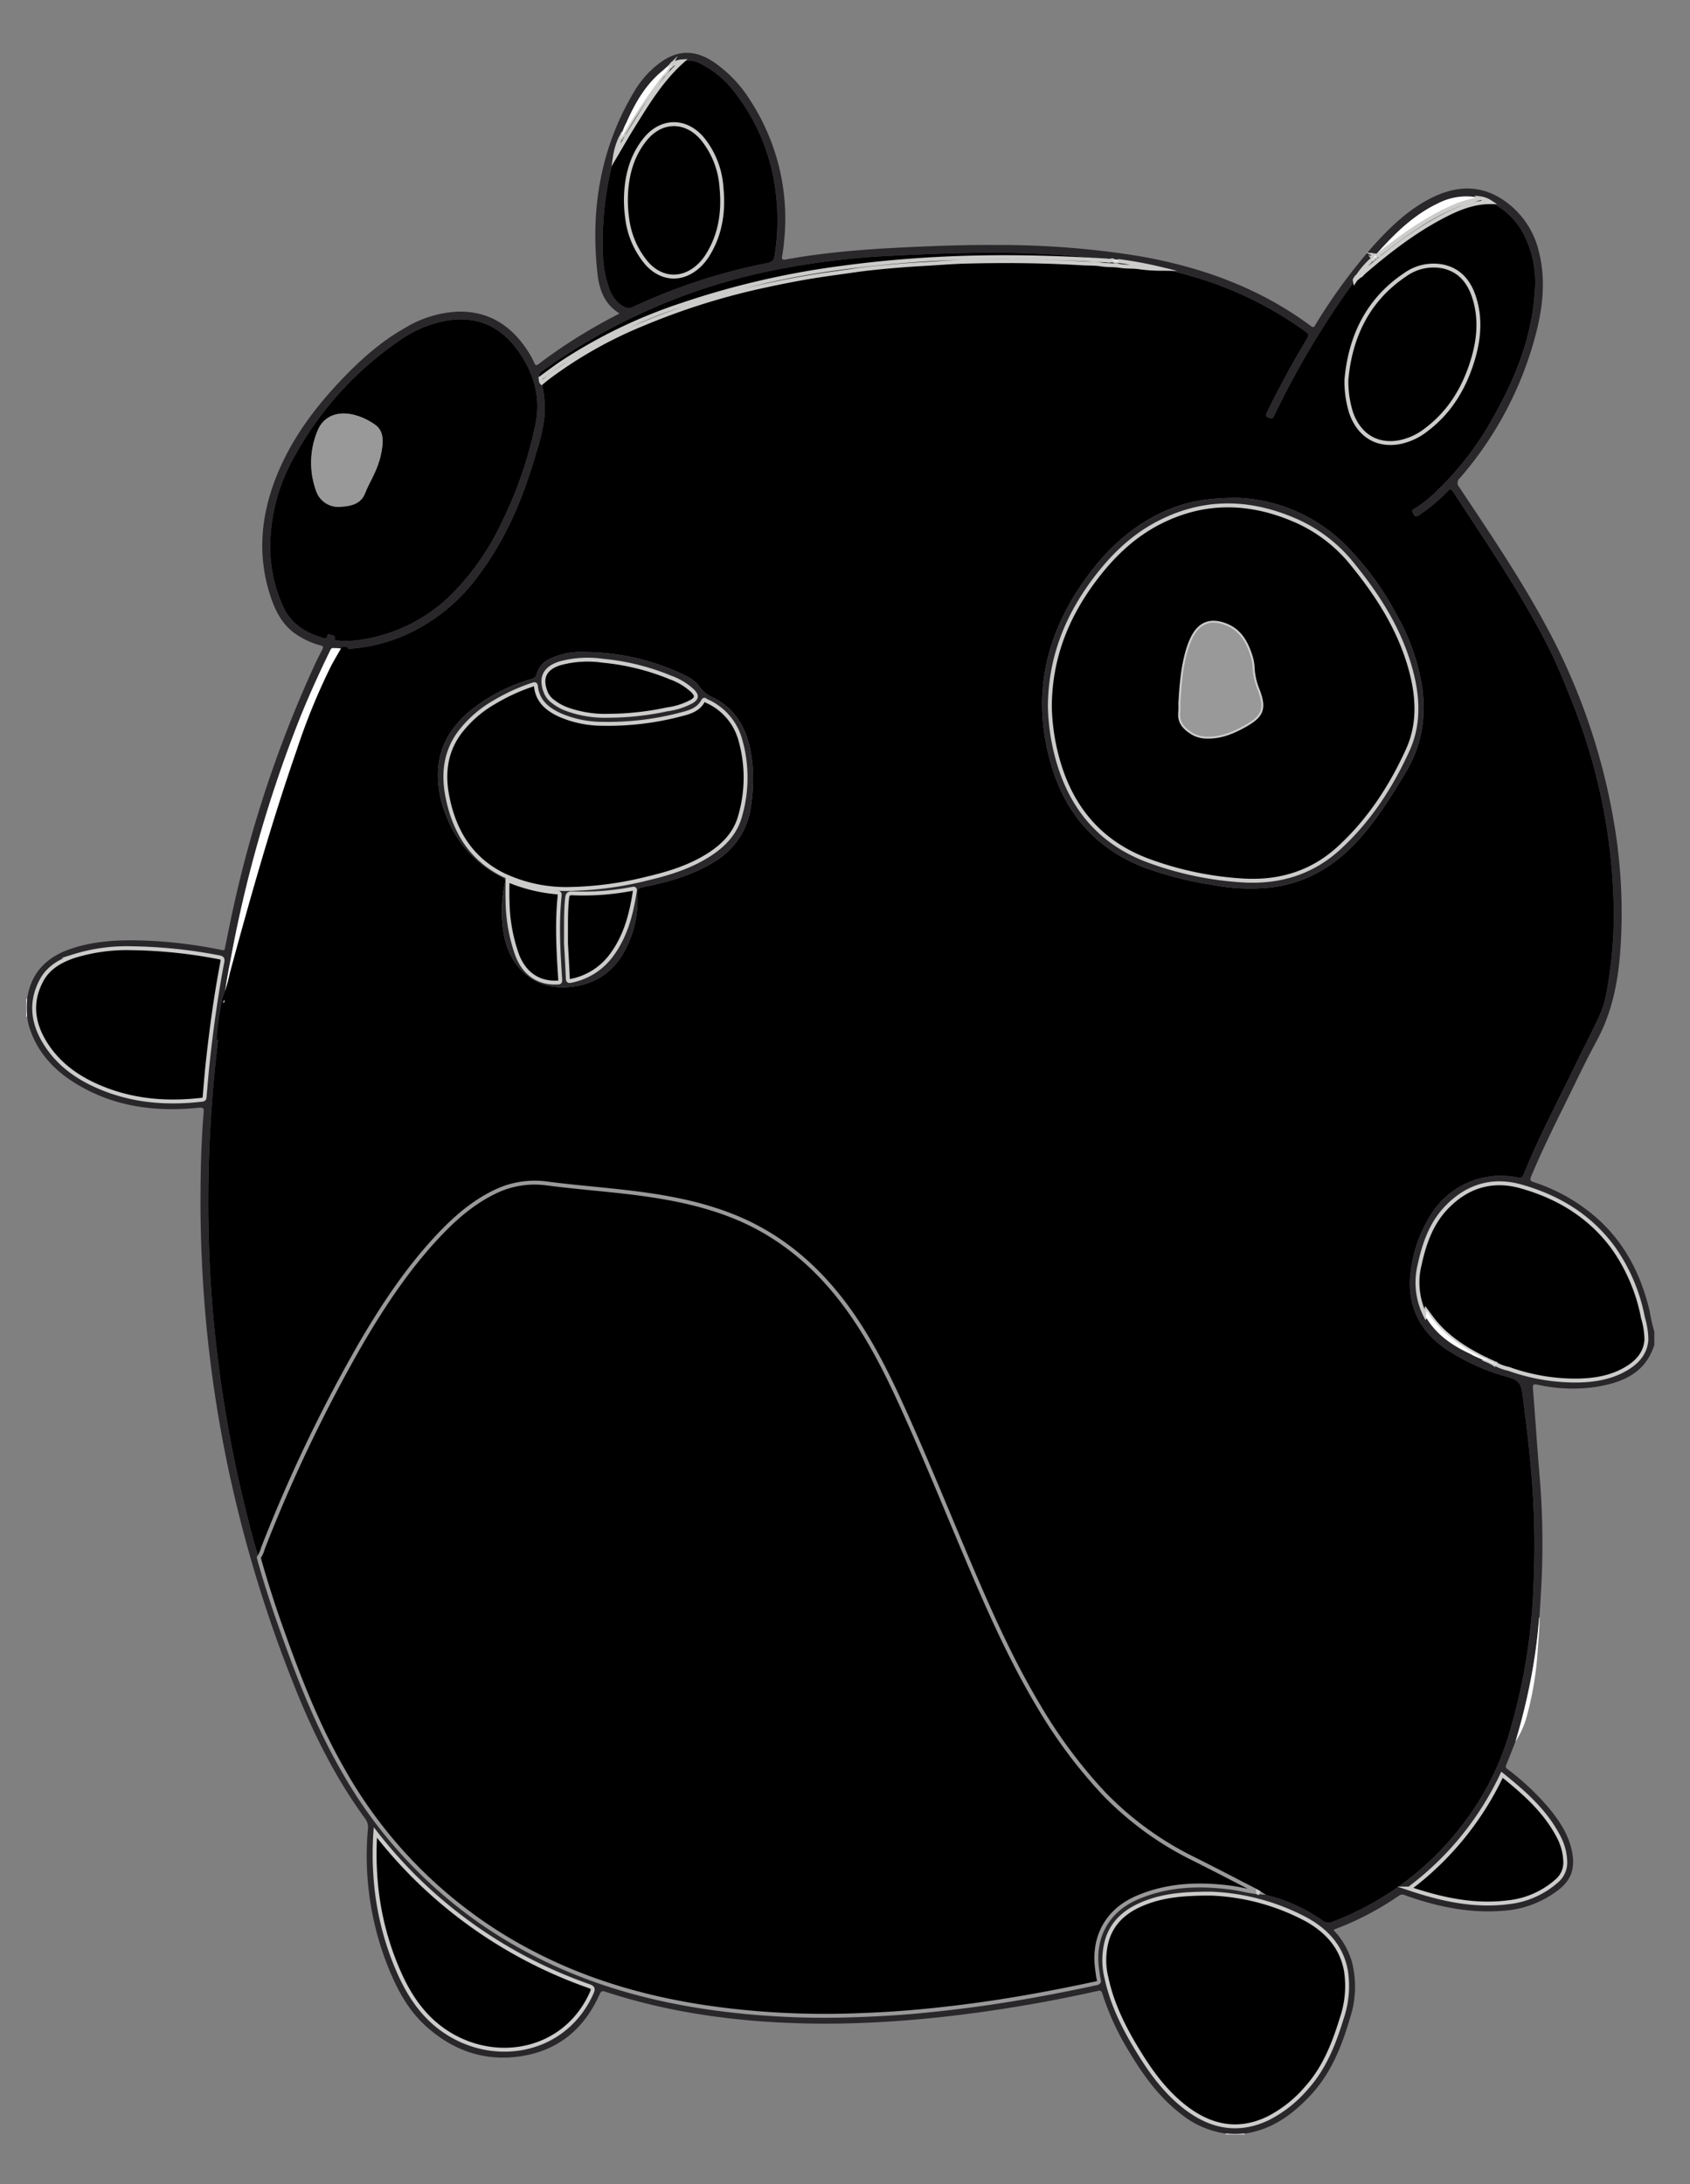 <svg id="Layer_5" data-name="Layer 5" xmlns="http://www.w3.org/2000/svg" viewBox="0 0 432 558.358"><rect x="0" y="0" width="432" height="558.358" fill="#808080" stroke="none"/><defs><style>.cls-1{fill:#29272a;}.cls-2{fill:#fff;}.cls-3{stroke:#999;}.cls-3,.cls-4,.cls-5{stroke-miterlimit:10;}.cls-4{stroke:#cccccb;}.cls-5{stroke:#000;}.cls-6{fill:#999;}</style></defs><title>goldie-black</title><path class="cls-1" d="M422.88,343.786c-2.301,7.375-8.28,9.687-15.042,10.782a41.19,41.19,0,0,1-14.875-.6c-1.035-.211-1.189.065-1.111,1.018.577,7.078,1.02,14.167,1.613,21.245a210.129,210.129,0,0,1,.689,25.598c-.147,3.83-.402,7.651-.626,11.473a2.394,2.394,0,0,0-.117.45,137.292,137.292,0,0,1-2.124,15.631,159.866,159.866,0,0,1-3.926,15.883c-.779,1.987-1.529,3.987-2.352,5.956-.303.724.211.923.593,1.222a65.61,65.61,0,0,1,10.193,9.595c2.806,3.371,5.207,6.972,6.064,11.383.711,3.663.056,6.797-3.022,9.34a25.729,25.729,0,0,1-14.943,5.733c-8.555.637-16.743-1.129-24.744-3.989a1.447,1.447,0,0,0-1.529.089,74.904,74.904,0,0,1-16.156,8.493,5.823,5.823,0,0,0-.594.315,19.443,19.443,0,0,1,4.737,8.238,25.677,25.677,0,0,1-.494,14.18c-2.126,7.332-4.919,14.338-10.293,20.016-4.34,4.585-9.237,8.225-15.614,9.422-.392.073-.79.112-1.183.166a29.539,29.539,0,0,1-4.606 0,23.235,23.235,0,0,1-11.59-5.041c-5.505-4.246-9.514-9.755-13.045-15.643a67,67,0,0,1-7.012-15.15c-.2-.666-.49-.782-1.102-.645q-11.448,2.575-23.038,4.406c-9.233,1.465-18.506,2.592-27.834,3.266-8.096.585-16.2.844-24.313.645-17.287-.424-34.288-2.693-50.777-8.11-.863-.283-1.115-.043-1.449.7-3.902,8.707-10.412,14.267-19.927,15.773-9.358,1.481-17.513-1.377-24.488-7.685-4.967-4.491-7.817-10.337-10.161-16.442a76.681,76.681,0,0,1-4.63-33.998,3.646,3.646,0,0,0-.744-2.636c-7.645-10.472-13.347-21.978-18.122-33.99A338.575,338.575,0,0,1,57.422,370.866a327.692,327.692,0,0,1-5.639-45.009c-.369-6.665-.564-13.333-.533-20.003.034-7.149.21-14.298.802-21.428.086-1.031.012-1.366-1.236-1.239-11.065,1.123-21.691-.229-31.37-6.142-5.27-3.22-9.434-7.475-11.6-13.416a15.831,15.831,0,0,1-.917-3.824,22.95,22.95,0,0,1-0-4.355c.923-6.78,5.002-10.827,11.272-12.927,5.844-1.957,11.9-2.277,17.991-2.102a118.846,118.846,0,0,1,20.553,2.451c.868.179.723-.433.802-.797.68-3.159,1.269-6.338,1.981-9.489a306.852,306.852,0,0,1,20.892-62.586c.624-1.336,1.277-2.66,1.972-3.961.346-.649.202-.885-.49-1.055a20.433,20.433,0,0,1-5.364-2.302c-4.287-2.486-6.267-6.568-7.646-11.04-3.203-10.387-2.064-20.521,2-30.424,3.689-8.989,9.352-16.676,15.976-23.696,4.982-5.28,10.328-10.129,16.703-13.713a28.632,28.632,0,0,1,13.469-4.144c7.939-.174,13.694,3.598,17.888,10.086a20.328,20.328,0,0,1,1.605,2.933c.326.754.533.847,1.213.327A128.874,128.874,0,0,1,149.341,85.158c2.932-1.775,5.931-3.429,9.044-5.021-3.85-2.301-5.205-6.122-5.652-10.119-1.846-16.521.765-32.219,9.399-46.65a25.102,25.102,0,0,1,6.229-7.065c4.605-3.544,9.088-3.711,13.944-.529a33.177,33.177,0,0,1,9.663,10.191,55.345,55.345,0,0,1,8.492,35.419c-.115,1.351-.274,2.704-.519,4.036-.171.93.123,1.064.961.909,4.675-.865,9.386-1.475,14.118-1.953,7.634-.771,15.291-1.121,22.953-1.438,5.552-.23,11.107-.341,16.66-.304a222.215,222.215,0,0,1,36.161,2.775c16.055,2.75,31.069,8.101,44.263,17.915.856.636.979.028,1.282-.456a142.763,142.763,0,0,1,14.81-20.15c4.386-4.85,9.081-9.356,15.049-12.268,6.887-3.36,13.474-3.132,19.605,1.807a21.879,21.879,0,0,1,7.534,11.941c1.684,6.552,1.182,13.104-.34,19.582a90.902,90.902,0,0,1-19.831,38.444,1.585,1.585,0,0,0-.124,2.349c7.705,11.598,15.528,23.131,22.149,35.4a161.267,161.267,0,0,1,17.55,51.365,136.494,136.494,0,0,1,1.464,31.419c-.579,8.105-2.064,15.941-6.001,23.216-3.091,5.712-5.846,11.607-8.734,17.428-2.834,5.711-5.61,11.448-8.073,17.334-.376.898-.213,1.172.663,1.469a45.804,45.804,0,0,1,17.263,10.224c6.529,6.251,10.288,14.005,12.358,22.691a45.07,45.07,0,0,0,1.197,5.306ZM346.53,71.387l.031-.029c-.286.008-.298.187-.253.403q-.341.467-.682.935a219.937,219.937,0,0,0-19.957,33.638c-.401.824-.727.725-1.43.424-.833-.356-.67-.734-.37-1.35q4.687-9.647,10.234-18.826c.493-.818.463-1.198-.345-1.786a93.698,93.698,0,0,0-29.828-14.374,59.897,59.897,0,0,0-7.284-1.706,102.091,102.091,0,0,0-10.602-1.964,3.416,3.416,0,0,0-1.643-.194.564.564,0,0,1-.172-.012,2.876,2.876,0,0,0-.545-.183,239.055,239.055,0,0,0-29.415-1.741c-8.474-.031-16.938.28-25.401.706a199.821,199.821,0,0,0-32.998,4.134,152.378,152.378,0,0,0-57.366,25.475c-.787.571-.838,1.039-.329,1.736.09.389-.009.829.311,1.156a32.24,32.24,0,0,1,.782,8.072,48.11,48.11,0,0,1-2.218,9.907c-3.185,11.119-7.543,21.703-14.525,31.043a46.723,46.723,0,0,1-18.76,15.415,43.002,43.002,0,0,1-15.392,3.645l-.72.012a7.349,7.349,0,0,0-2.13-.229c-.442-.048-.779-.095-1.052.466-2.913,5.989-5.678,12.043-8.131,18.237a327.804,327.804,0,0,0-17.239,60.12c-.686,3.637-1.442,7.268-1.773,10.964a.686.686,0,0,1-.027.162.869.869,0,0,0-.15.799,83.874,83.874,0,0,0-1.216,8.844,3.811,3.811,0,0,0-.203.679c-.333,3.056-.691,6.11-.972,9.171a344.621,344.621,0,0,0-1.369,42.008q.438,14.377,2.105,28.66a324.676,324.676,0,0,0,7.455,40.706c.976,3.901,1.899,7.82,3.21,11.63.085.348.16.698.258,1.042q2.295,8.11,5.118,16.053c4.491,12.712,9.305,25.279,16.024,37.035a117.603,117.603,0,0,0,49.001,47.206c17.086,8.82,35.452,13.16,54.491,14.927a211.883,211.883,0,0,0,25.137.85c5.711-.149,11.414-.429,17.104-.919q14.45-1.247,28.738-3.763,9.142-1.595,18.208-3.571c.622-.135.773-.325.623-.948-.204-.851-.289-1.732-.41-2.602-1.141-8.234,2.548-15.02,10.161-18.311,7.824-3.382,16.02-3.655,24.34-2.537,2.235.3,4.408.958,6.664,1.133l-.045-.022c-.007.381.29.147.437.217a1.805,1.805,0,0,0,.411.219,42.634,42.634,0,0,1,15.602,6.777,2.491,2.491,0,0,0,2.778.294,75.27,75.27,0,0,0,33.694-25.6,71.551,71.551,0,0,0,10.801-20.869,151.925,151.925,0,0,0,6.764-40.974,220.773,220.773,0,0,0-.598-27.072c-.58-6.924-1.428-13.811-2.344-20.696-.298-2.236-1.086-3.23-3.325-3.883a54.304,54.304,0,0,1-16.499-7.452c-6.228-4.418-9.363-10.419-8.84-18.173a34.922,34.922,0,0,1,5.064-15.578,21.021,21.021,0,0,1,22.387-9.921c.94.191,1.3-.073,1.65-.941,3.856-9.556,8.718-18.642,13.186-27.91,2.003-4.155,4.166-8.238,6.091-12.435a25.565,25.565,0,0,0,1.77-5.703,108.019,108.019,0,0,0,1.754-26.224,140.099,140.099,0,0,0-1.58-15.84,149.211,149.211,0,0,0-8.526-31.538c-1.966-4.938-3.898-9.882-6.286-14.636-7.069-14.069-15.999-26.997-24.57-40.147-.506-.776-.816-.563-1.325-.043a44.033,44.033,0,0,1-7.462,6.19c-.555.361-.911.392-1.182-.275-.196-.482-.862-.868.069-1.411a29.325,29.325,0,0,0,4.857-3.7,78.136,78.136,0,0,0,15.398-19.788c5.607-9.932,9.814-20.361,10.559-31.902a26.832,26.832,0,0,0-2.786-14.76,18.544,18.544,0,0,0-8.531-8.26,6.302,6.302,0,0,0-2.675-.996,1.439,1.439,0,0,0-.313-.154,15.894,15.894,0,0,0-10.456,1.48c-6.258,2.985-11.069,7.747-15.607,12.832-.123.138-.296.287-.13.51l.02.01c-.415-.127-.488.144-.526.454l.013-.008c-.189-.043-.248.066-.263.226l.058.071-.053-.075a.364.364,0,0,0-.368.347,21.702,21.702,0,0,0-3.662,4.267l-.007.008c-.188.11-.439.188-.26.492l.036-.035C346.487,70.994,346.498,71.18,346.53,71.387ZM171.356,16.891c-.179-.019-.337-.016-.254.241l.007-.007c-.772-.085-1.198.519-1.688.917-4.396,3.565-7.099,8.326-9.338,13.397a11.663,11.663,0,0,0-1.248,3.449l.01-.02c-.242.052-.23.242-.23.425a17.779,17.779,0,0,0-1.428,4.788c-.311.072-.276.365-.332.571a81.289,81.289,0,0,0-2.718,24.426,27.654,27.654,0,0,0,1.439,8.226,8.964,8.964,0,0,0,2.896,4.454c.923.683,1.977,1.358,3.183.787A148.234,148.234,0,0,1,196.239,67.234c1.298-.259,1.608-.867,1.783-2.01a56.67,56.67,0,0,0,.223-16.354,51.169,51.169,0,0,0-10.061-24.772,24.948,24.948,0,0,0-8.997-7.746,6.267,6.267,0,0,0-4.816-.661,5.08,5.08,0,0,0-2.721.977c-.154.01-.306.022-.304.234Zm210.014,331.416c.092.305.33.262.561.237q.056.024.11.054a.4.4,0,0,0,.465.219,11.682,11.682,0,0,0,3.091,1.103,50.648,50.648,0,0,0,17.733,3.004c4.615-.09,9.065-.869,13.015-3.442,2.52-1.642,4.295-3.855,4.512-6.973a20.52,20.52,0,0,0-.885-5.654,45.762,45.762,0,0,0-7.548-17.818c-5.957-8.148-14.128-13.078-23.67-15.752-7.477-2.095-14.012.042-19.256,5.68-3.746,4.027-5.473,9.116-6.619,14.392a18.797,18.797,0,0,0,1.565,13.153c.087.178.159.364.262.531,2.671,4.324,6.683,7.012,11.179,9.075a15.931,15.931,0,0,0,4.516,1.77l-.019-.008c.082.271.273.301.51.229l-.018-.01c.082.282.291.274.517.225ZM69.068,139.568a36.966,36.966,0,0,0,3.274,15.445c2.049,4.546,5.818,6.796,10.365,8.108.46.133.735.142.908-.38.092-.278.13-.865.664-.528.452.285,1.404.078,1.296.899-.097.743.348.598.68.625a22.827,22.827,0,0,0,4.669-.022,41.437,41.437,0,0,0,24.379-11.656,65.529,65.529,0,0,0,13.009-18.663,104.23,104.23,0,0,0,8.604-25.163c1.42-7.078-.703-13.549-4.994-19.227-4.46-5.901-10.47-8.282-17.803-7.041a30.201,30.201,0,0,0-12.117,5.166,85.814,85.814,0,0,0-26.803,29.687A46.866,46.866,0,0,0,69.068,139.568ZM309.571,484.085c-7.178-.012-12.088.51-16.772,2.315-4.492,1.731-8.132,4.443-9.722,9.236a18.872,18.872,0,0,0-.223,10.062c1.56,7.291,4.99,13.761,8.915,19.995,3.167,5.03,6.777,9.703,11.584,13.306,6.47,4.849,13.408,6.113,20.88,2.488a32.091,32.091,0,0,0,9.859-7.878c4.524-5.085,6.909-11.233,8.865-17.596a25.607,25.607,0,0,0,1.1-12.169c-1.087-6.079-4.862-10.196-10.01-13.085A56.406,56.406,0,0,0,309.571,484.085ZM33.484,242.405A45.395,45.395,0,0,0,18.849,244.442c-3.394,1.172-6.462,2.872-8.233,6.169-2.926,5.448-2.29,10.803.85,15.913,3.743,6.09,9.435,9.745,15.979,12.17,7.84,2.906,15.948,3.396,24.195,2.436.643-.075.633-.39.673-.855.249-2.904.481-5.811.794-8.708.932-8.614,2.111-17.194,3.737-25.708.133-.698-.044-.984-.752-1.116A125.698,125.698,0,0,0,33.484,242.405ZM95.951,468.455a77.877,77.877,0,0,0-.043,10.36,72.741,72.741,0,0,0,6.399,26.102c2.719,5.908,6.33,11.056,11.903,14.661,12.786,8.269,30.314,4.924,37.04-10.128.507-1.134.261-1.378-.789-1.755A119.228,119.228,0,0,1,105.243,479.082,121.273,121.273,0,0,1,95.951,468.455Zm287.99-14.751a77.591,77.591,0,0,1-23.699,29.088c8.374,2.806,16.631,4.596,25.265,3.507a22.226,22.226,0,0,0,12.409-5.441,6.175,6.175,0,0,0,2.195-5.062,14.617,14.617,0,0,0-1.833-6.507C394.887,462.886,389.59,458.234,383.941,453.704Z"/><path class="cls-2" d="M313.418,545.424a29.539,29.539,0,0,0,4.606-0c.07.067.143.134.216.202H313.2Z"/><path class="cls-2" d="M6.929,255.449a22.95,22.95,0,0,0,0,4.355c-.07.072-.139.146-.209.221v-4.8Z"/><path class="cls-2" d="M387.361,445.266a159.858,159.858,0,0,0,3.926-15.883,137.292,137.292,0,0,0,2.124-15.631,2.394,2.394,0,0,1,.117-.45c.047,2.673-.209,5.329-.421,7.984a82.937,82.937,0,0,1-2.881,17.647A22.528,22.528,0,0,1,387.361,445.266Z"/><path d="M88.372,165.912a43.002,43.002,0,0,0,15.392-3.645A46.723,46.723,0,0,0,122.524,146.851c6.983-9.34,11.34-19.924,14.525-31.043a48.11,48.11,0,0,0,2.218-9.907,32.236,32.236,0,0,0-.782-8.072c.586-.476,1.161-.967,1.761-1.425a109.825,109.825,0,0,1,24.25-13.653,176.313,176.313,0,0,1,31.414-9.796c4.564-.983,9.139-1.878,13.758-2.577,2.84-.43,5.686-.8,8.525-1.215,3.429-.501,6.874-.837,10.318-1.133q3.833-.329,7.689-.545c3.604-.197,7.209-.515,10.817-.604,9.896-.244,19.792-.16,29.675.442,1.583.096,3.187.018,4.744.267,1.645.264,3.301.135,4.944.394,1.515.238,3.08.132,4.608.307a39.821,39.821,0,0,0,5.658.423,59.96,59.96,0,0,1,7.284,1.706,93.698,93.698,0,0,1,29.828,14.374c.808.588.839.968.345,1.786Q328.565,95.764,323.869,105.408c-.3.617-.463.994.37,1.35.702.3,1.029.4,1.43-.424a219.937,219.937,0,0,1,19.957-33.638q.341-.467.682-.935l.253-.403-.031.029.264-.28-.036.035c.255-.075.507-.151.26-.492l.007-.008c.824.088,1.155-.635,1.64-1.052,6.313-5.42,12.872-10.495,20.283-14.352,3.771-1.962,7.67-3.577,12.039-3.563a18.547,18.547,0,0,1,8.531,8.261,26.832,26.832,0,0,1,2.786,14.76c-.744,11.541-4.951,21.97-10.559,31.902a78.136,78.136,0,0,1-15.398,19.788,29.325,29.325,0,0,1-4.857,3.7c-.931.543-.265.929-.069,1.411.271.667.627.636,1.182.275a44.033,44.033,0,0,0,7.462-6.19c.509-.52.819-.733,1.325.043,8.57,13.15,17.501,26.078,24.57,40.147,2.389,4.754,4.321,9.699,6.286,14.636a149.211,149.211,0,0,1,8.526,31.538,140.099,140.099,0,0,1,1.58,15.84A108.019,108.019,0,0,1,410.598,254.012a25.565,25.565,0,0,1-1.77,5.703c-1.925,4.197-4.088,8.28-6.091,12.435-4.468,9.268-9.33,18.354-13.186,27.91-.35.868-.71,1.132-1.65.941a21.021,21.021,0,0,0-22.387,9.921,34.922,34.922,0,0,0-5.064,15.578c-.523,7.754,2.613,13.754,8.84,18.173a54.304,54.304,0,0,0,16.499,7.452c2.239.652,3.027,1.647,3.325,3.883.916,6.885,1.764,13.772,2.344,20.696a220.773,220.773,0,0,1,.598,27.072,151.925,151.925,0,0,1-6.764,40.974,71.551,71.551,0,0,1-10.801,20.869,75.27,75.27,0,0,1-33.694,25.6,2.491,2.491,0,0,1-2.778-.294,42.634,42.634,0,0,0-15.602-6.777,1.794,1.794,0,0,1-.41-.219q-.218-.108-.437-.217l.045.022c-.235-.148-.46-.315-.706-.441-5.184-2.665-10.351-5.365-15.561-7.978a82.219,82.219,0,0,1-23.169-16.81,126.619,126.619,0,0,1-16.54-22.144c-6.447-10.744-11.648-22.101-16.575-33.593-6.165-14.38-11.966-28.914-18.441-43.162-4.171-9.18-8.679-18.158-14.766-26.26-7.579-10.087-16.929-17.902-28.764-22.555-9.496-3.733-19.466-5.262-29.53-6.344-5.877-.632-11.772-1.125-17.632-1.886a23.11,23.11,0,0,0-13.286,2.054c-6.026,2.881-10.879,7.255-15.341,12.103-7.401,8.041-13.402,17.096-18.909,26.49a385.647,385.647,0,0,0-25.212,52.668,7.035,7.035,0,0,1-1.026,2.266c-1.311-3.81-2.234-7.729-3.21-11.63a324.676,324.676,0,0,1-7.455-40.706q-1.689-14.28-2.105-28.66a344.621,344.621,0,0,1,1.369-42.008c.281-3.061.639-6.115.972-9.171a3.81,3.81,0,0,1,.203-.679c.315-1.107.652-2.209.943-3.322,6.185-23.679,12.602-47.293,20.685-70.411,2.975-8.51,5.948-17.049,10.883-24.705C88.706,166.442,88.541,166.211,88.372,165.912ZM344.175,97.063a26.649,26.649,0,0,0,1.201,8.439c1.974,5.654,6.343,8.458,11.973,7.611a16.022,16.022,0,0,0,7.247-3.263c5.942-4.47,9.595-10.506,11.772-17.499,1.617-5.197,2.178-10.487.62-15.803-1.227-4.19-3.604-7.435-8.133-8.423a12.442,12.442,0,0,0-9.797,2.199C349.239,76.942,345.097,86.654,344.175,97.063ZM192.485,199.75a37.858,37.858,0,0,0-.714-8.269c-1.22-5.756-4-10.419-9.432-13.123a8,8,0,0,1-3.508-2.767c-1.176-1.791-3.211-2.732-5.144-3.601a59.523,59.523,0,0,0-24.63-5.305,17.923,17.923,0,0,0-8.595,1.799,5.842,5.842,0,0,0-3.254,3.788,1.684,1.684,0,0,1-1.407,1.338,43.833,43.833,0,0,0-15.997,8.409c-4.606,3.979-7.563,8.878-7.842,15.077a26.775,26.775,0,0,0,2.158,11.584,29.001,29.001,0,0,0,14.288,15.632c.789.389.769.832.628,1.518a33.848,33.848,0,0,0-.16,13.444c1.453,7.441,7.048,13.663,16.023,13.09,5.979-.382,10.757-2.895,14.014-7.958a27.493,27.493,0,0,0,4.039-15.375c-.008-1.994.003-1.958,1.895-2.35,6.12-1.268,12.109-2.921,17.498-6.235a19.522,19.522,0,0,0,9.289-12.414A44.777,44.777,0,0,0,192.485,199.75ZM316.6,127.287c-8.637-.059-14.242,1.202-19.565,3.703-8.18,3.842-14.472,9.878-19.669,17.137-10.428,14.566-13.763,30.424-8.54,47.788,3.738,12.426,11.58,21.166,23.703,25.876a91.137,91.137,0,0,0,17.378,4.415,50.498,50.498,0,0,0,15.152.636c8.762-1.11,15.88-5.291,21.803-11.705,4.997-5.411,8.842-11.625,12.593-17.912,4.116-6.899,5.19-14.324,3.973-22.171a54.446,54.446,0,0,0-6.44-17.932A73.928,73.928,0,0,0,343.211,138.632,41.296,41.296,0,0,0,316.6,127.287Z"/><path class="cls-3" d="M66.158,398.141a7.035,7.035,0,0,0,1.026-2.266A385.647,385.647,0,0,1,92.395,343.207c5.506-9.394,11.508-18.449,18.909-26.49,4.462-4.848,9.315-9.222,15.341-12.103a23.11,23.11,0,0,1,13.286-2.054c5.86.761,11.755,1.254,17.632,1.886,10.064,1.082,20.035,2.611,29.53,6.344,11.835,4.653,21.185,12.468,28.764,22.555,6.087,8.101,10.595,17.079,14.766,26.26,6.474,14.248,12.276,28.783,18.441,43.162,4.927,11.492,10.128,22.849,16.575,33.593a126.619,126.619,0,0,0,16.54,22.144,82.219,82.219,0,0,0,23.169,16.81c5.21,2.613,10.377,5.313,15.561,7.978.246.126.471.293.706.441-2.256-.175-4.429-.833-6.664-1.133-8.319-1.118-16.516-.845-24.34,2.537-7.613,3.291-11.302,10.077-10.161,18.311.121.87.206,1.751.41,2.602.15.624-.002.813-.623.948q-9.068,1.969-18.208,3.571-14.289,2.492-28.738,3.763c-5.69.491-11.393.77-17.104.919a211.883,211.883,0,0,1-25.137-.85c-19.039-1.767-37.404-6.108-54.491-14.927A117.603,117.603,0,0,1,87.558,452.271C80.838,440.515,76.024,427.948,71.533,415.236q-2.807-7.946-5.118-16.053C66.318,398.839,66.243,398.488,66.158,398.141Z"/><path d="M69.068,139.568a46.866,46.866,0,0,1,6.133-22.75,85.814,85.814,0,0,1,26.803-29.687,30.201,30.201,0,0,1,12.117-5.166c7.333-1.241,13.343,1.14,17.803,7.041,4.291,5.678,6.414,12.148,4.994,19.227a104.23,104.23,0,0,1-8.604,25.163,65.529,65.529,0,0,1-13.009,18.663A41.437,41.437,0,0,1,90.926,163.715a22.827,22.827,0,0,1-4.669.022c-.331-.027-.777.118-.68-.625.108-.822-.844-.614-1.296-.899-.534-.337-.572.25-.664.528-.173.522-.449.513-.908.38-4.547-1.312-8.317-3.563-10.365-8.108A36.966,36.966,0,0,1,69.068,139.568Zm18.179-10.035c.279-.019.56-.023.837-.058,2.301-.289,4.295-.95,5.252-3.417.718-1.849,1.758-3.57,2.54-5.397a21.358,21.358,0,0,0,1.907-7.125c.115-1.942-.171-3.748-1.941-4.984a16.159,16.159,0,0,0-5.383-2.507c-4.173-1.035-7.71.346-9.236,3.959a21.103,21.103,0,0,0-.478,15.319A6.002,6.002,0,0,0,87.247,129.533Z"/><path class="cls-4" d="M309.571,484.085a56.406,56.406,0,0,1,24.477,6.675c5.148,2.889,8.923,7.006,10.01,13.085a25.607,25.607,0,0,1-1.1,12.169c-1.956,6.362-4.342,12.511-8.865,17.596a32.091,32.091,0,0,1-9.859,7.878c-7.472,3.624-14.41,2.361-20.88-2.488-4.807-3.603-8.417-8.276-11.584-13.306-3.924-6.234-7.354-12.704-8.915-19.995a18.872,18.872,0,0,1,.223-10.062c1.591-4.793,5.231-7.505,9.722-9.236C297.482,484.595,302.393,484.073,309.571,484.085Z"/><path class="cls-4" d="M364.444,336.51a18.797,18.797,0,0,1-1.565-13.153c1.145-5.276,2.873-10.366,6.619-14.392,5.245-5.638,11.779-7.774,19.256-5.68,9.542,2.673,17.713,7.604,23.67,15.752a45.762,45.762,0,0,1,7.548,17.818,20.52,20.52,0,0,1,.885,5.654c-.217,3.117-1.991,5.331-4.512,6.973-3.95,2.573-8.4,3.353-13.015,3.442a50.648,50.648,0,0,1-17.733-3.004,11.689,11.689,0,0,1-3.091-1.103c-.049-.299-.256-.261-.466-.219-.036-.02-.072-.037-.11-.054a.463.463,0,0,0-.561-.236l.02.014c-.082-.282-.292-.271-.517-.225l.018.01c-.072-.293-.283-.279-.51-.229l.019.008c-.198-.404-.632-.436-.974-.607-4.73-2.362-9.143-5.162-12.599-9.252-.769-.91-1.441-1.903-2.238-2.966C364.489,335.654,364.719,336.111,364.444,336.51Z"/><path class="cls-4" d="M33.484,242.405a125.698,125.698,0,0,1,22.61,2.339c.708.131.885.418.752,1.116-1.627,8.513-2.805,17.093-3.737,25.708-.313,2.898-.545,5.804-.794,8.708-.04.466-.03.781-.673.855-8.247.959-16.355.469-24.195-2.436-6.544-2.425-12.236-6.08-15.979-12.17-3.14-5.11-3.776-10.465-.85-15.913,1.77-3.297,4.838-4.997,8.233-6.169A45.395,45.395,0,0,1,33.484,242.405Z"/><path class="cls-4" d="M95.951,468.455a121.273,121.273,0,0,0,9.292,10.627A119.228,119.228,0,0,0,150.461,507.695c1.05.377,1.295.621.789,1.755-6.726,15.052-24.255,18.397-37.04,10.128-5.574-3.605-9.184-8.753-11.903-14.661a72.741,72.741,0,0,1-6.399-26.102A77.877,77.877,0,0,1,95.951,468.455Z"/><path d="M174.371,15.691a6.267,6.267,0,0,1,4.816.661,24.948,24.948,0,0,1,8.997,7.746,51.169,51.169,0,0,1,10.061,24.772,56.67,56.67,0,0,1-.223,16.354c-.174,1.143-.484,1.752-1.783,2.01A148.234,148.234,0,0,0,161.654,78.546c-1.206.571-2.26-.104-3.183-.787a8.964,8.964,0,0,1-2.896-4.454,27.654,27.654,0,0,1-1.439-8.226,81.289,81.289,0,0,1,2.718-24.426c.055-.206.021-.499.332-.571,1.422-2.406,2.8-4.838,4.273-7.212C165.25,26.76,168.939,20.569,174.371,15.691ZM159.996,50.743a33.916,33.916,0,0,0,.335,5.12,21.905,21.905,0,0,0,5.016,11.473c3.759,4.199,8.992,4.497,13.162.748a13.643,13.643,0,0,0,2.492-3.059c3.228-5.274,4.012-11.058,3.426-17.076a22.084,22.084,0,0,0-4.824-12.428c-4.256-5.079-10.542-5.047-14.698.105C161.239,40.172,160.089,45.524,159.996,50.743Z"/><path class="cls-4" d="M383.941,453.704c5.649,4.53,10.946,9.182,14.337,15.585a14.617,14.617,0,0,1,1.833,6.507,6.175,6.175,0,0,1-2.195,5.062,22.226,22.226,0,0,1-12.409,5.441c-8.634,1.09-16.891-.7-25.265-3.507A77.591,77.591,0,0,0,383.941,453.704Z"/><path d="M138.175,96.673c-.509-.697-.458-1.166.329-1.736a152.378,152.378,0,0,1,57.366-25.475,199.821,199.821,0,0,1,32.998-4.134c8.463-.426,16.927-.737,25.401-.706a239.055,239.055,0,0,1,29.415,1.741,2.868,2.868,0,0,1,.545.183,2.304,2.304,0,0,1-1.296.055c-10.852-.655-21.706-1.011-32.583-.795a303.902,303.902,0,0,0-35.23,2.657,213.271,213.271,0,0,0-40.753,9.451,129.915,129.915,0,0,0-30.861,14.911C141.692,94.054,139.95,95.388,138.175,96.673Z"/><path class="cls-2" d="M57.326,255.481c.331-3.697,1.087-7.327,1.773-10.964a327.804,327.804,0,0,1,17.239-60.12c2.453-6.194,5.218-12.248,8.131-18.237.273-.561.61-.513,1.052-.466a7.34,7.34,0,0,1,2.129.229c-.9,1.595-1.855,3.161-2.691,4.788a162.514,162.514,0,0,0-8.632,21.165c-6.501,18.712-11.873,37.764-17.059,56.872A48.187,48.187,0,0,1,57.326,255.481Z"/><path class="cls-4" d="M138.175,96.673c1.775-1.285,3.517-2.619,5.331-3.848a129.915,129.915,0,0,1,30.861-14.911,213.271,213.271,0,0,1,40.753-9.451,303.902,303.902,0,0,1,35.23-2.657c10.877-.216,21.731.14,32.583.795a2.304,2.304,0,0,0,1.296-.055.567.567,0,0,0,.173.012,2.105,2.105,0,0,0,1.643.194,102.137,102.137,0,0,1,10.602,1.963,39.845,39.845,0,0,1-5.658-.423c-1.528-.175-3.094-.069-4.608-.307-1.644-.258-3.3-.13-4.944-.394-1.557-.25-3.161-.171-4.744-.267-9.883-.602-19.779-.685-29.675-.442-3.608.089-7.213.406-10.817.604q-3.85.211-7.689.545c-3.444.296-6.889.632-10.318,1.133-2.839.415-5.685.785-8.525,1.215-4.619.699-9.194,1.593-13.758,2.577a176.313,176.313,0,0,0-31.414,9.796,109.825,109.825,0,0,0-24.25,13.653c-.6.458-1.175.949-1.761,1.425C138.166,97.502,138.266,97.062,138.175,96.673Z"/><path class="cls-5" d="M57.326,255.481a48.187,48.187,0,0,0,1.943-6.733c5.185-19.108,10.558-38.16,17.059-56.872a162.514,162.514,0,0,1,8.632-21.165c.837-1.627,1.791-3.194,2.691-4.788q.361-.006.721-.012c.169.3.334.53.072.936-4.935,7.656-7.908,16.195-10.883,24.705-8.083,23.118-14.5,46.732-20.685,70.411-.291,1.114-.628,2.215-.943,3.322a83.876,83.876,0,0,1,1.216-8.844.701.701,0,0,0,.15-.799A.686.686,0,0,0,57.326,255.481Z"/><path class="cls-2" d="M351.807,65.35c-.166-.223.007-.372.13-.51,4.538-5.085,9.35-9.848,15.607-12.832a15.894,15.894,0,0,1,10.456-1.48,1.43,1.43,0,0,1,.312.154c-2.004.635-4.076,1.034-6.029,1.852-7.141,2.99-13.348,7.454-19.397,12.178C352.56,64.966,352.327,65.413,351.807,65.35Z"/><path class="cls-4" d="M351.807,65.35c.521.063.753-.383,1.079-.638,6.049-4.724,12.256-9.189,19.397-12.178,1.954-.818,4.025-1.218,6.029-1.852a6.305,6.305,0,0,1,2.676.996c-4.368-.015-8.268,1.6-12.039,3.562-7.412,3.857-13.97,8.932-20.283,14.352-.485.417-.816,1.14-1.64,1.052a21.703,21.703,0,0,1,3.662-4.267c.21-.023.367-.103.368-.348l.053.075-.058-.072c.189.042.277-.033.263-.226l-.013.008a.44.44,0,0,0,.526-.454Z"/><path class="cls-4" d="M174.371,15.691c-5.432,4.878-9.121,11.069-12.912,17.178-1.473,2.374-2.852,4.806-4.273,7.212a17.784,17.784,0,0,1,1.428-4.788c.269-.037.293-.208.231-.425l-.01.02c.471-.166.549-.644.763-.999a138.73,138.73,0,0,1,9.781-14.541,8.824,8.824,0,0,0,1.73-2.224l-.007.007c.198.039.277-.047.254-.241l-.009.01c.19.038.269-.069.304-.234A5.08,5.08,0,0,1,174.371,15.691Z"/><path class="cls-2" d="M171.109,17.125a8.824,8.824,0,0,1-1.73,2.224,138.73,138.73,0,0,0-9.781,14.541c-.215.355-.292.833-.763.999a11.661,11.661,0,0,1,1.248-3.449c2.24-5.071,4.942-9.832,9.338-13.397C169.911,17.644,170.337,17.04,171.109,17.125Z"/><path class="cls-2" d="M364.444,336.51c.275-.4.045-.856.145-1.45.797,1.063,1.469,2.056,2.238,2.966,3.456,4.09,7.868,6.89,12.599,9.252.342.171.776.203.974.607a15.931,15.931,0,0,1-4.516-1.77c-4.496-2.063-8.508-4.751-11.179-9.075C364.602,336.874,364.53,336.688,364.444,336.51Z"/><path class="cls-2" d="M286.045,66.752a2.105,2.105,0,0,1-1.643-.194A3.416,3.416,0,0,1,286.045,66.752Z"/><path class="cls-2" d="M57.299,255.643a.701.701,0,0,1-.15.799A.869.869,0,0,1,57.299,255.643Z"/><path class="cls-2" d="M351.827,65.36a.44.44,0,0,1-.526.454C351.339,65.504,351.411,65.234,351.827,65.36Z"/><path class="cls-2" d="M380.382,347.878c.227-.049.437-.064.51.229C380.655,348.179,380.464,348.148,380.382,347.878Z"/><path class="cls-2" d="M380.873,348.097c.225-.046.434-.057.517.225C381.164,348.371,380.956,348.378,380.873,348.097Z"/><path class="cls-2" d="M381.37,348.307a.463.463,0,0,1,.561.236C381.7,348.569,381.461,348.612,381.37,348.307Z"/><path class="cls-2" d="M382.041,348.598c.21-.042.417-.079.466.219A.4.4,0,0,1,382.041,348.598Z"/><path class="cls-4" d="M347.018,70.651c.247.34-.006.417-.26.492C346.58,70.838,346.83,70.761,347.018,70.651Z"/><path class="cls-2" d="M351.055,66.028c-.001.245-.158.324-.368.348A.364.364,0,0,1,351.055,66.028Z"/><path class="cls-4" d="M321.569,483.712q.219.108.437.217C321.859,483.859,321.562,484.093,321.569,483.712Z"/><path class="cls-2" d="M158.844,34.868c.063.218.039.388-.231.425C158.614,35.11,158.602,34.92,158.844,34.868Z"/><path class="cls-2" d="M171.65,16.667c-.035.165-.114.271-.304.234C171.344,16.689,171.496,16.677,171.65,16.667Z"/><path class="cls-2" d="M171.356,16.891c.024.194-.056.28-.254.241C171.018,16.875,171.177,16.873,171.356,16.891Z"/><path class="cls-4" d="M346.562,71.358l-.253.403C346.263,71.545,346.276,71.366,346.562,71.358Z"/><path class="cls-4" d="M346.794,71.107l-.264.28C346.498,71.18,346.487,70.994,346.794,71.107Z"/><path class="cls-2" d="M351.314,65.806c.014.193-.074.268-.263.226C351.065,65.872,351.125,65.763,351.314,65.806Z"/><path class="cls-4" d="M344.175,97.063c.922-10.409,5.064-20.121,14.883-26.739a12.442,12.442,0,0,1,9.797-2.199c4.529.988,6.906,4.234,8.133,8.423,1.557,5.316.997,10.606-.62,15.803-2.176,6.993-5.83,13.029-11.772,17.499a16.022,16.022,0,0,1-7.247,3.263c-5.629.847-9.999-1.957-11.973-7.611A26.649,26.649,0,0,1,344.175,97.063Z"/><path class="cls-1" d="M192.485,199.75a44.777,44.777,0,0,1-.852,8.28,19.522,19.522,0,0,1-9.289,12.414c-5.389,3.314-11.378,4.968-17.498,6.235-1.891.392-1.903.356-1.895,2.35a27.493,27.493,0,0,1-4.039,15.375c-3.256,5.062-8.035,7.576-14.014,7.958-8.975.573-14.57-5.649-16.023-13.09a33.848,33.848,0,0,1,.16-13.444c.142-.686.162-1.129-.628-1.518a29.001,29.001,0,0,1-14.288-15.632,26.775,26.775,0,0,1-2.158-11.584c.278-6.199,3.236-11.098,7.842-15.077a43.833,43.833,0,0,1,15.997-8.409,1.684,1.684,0,0,0,1.407-1.338,5.842,5.842,0,0,1,3.254-3.788,17.923,17.923,0,0,1,8.595-1.799,59.523,59.523,0,0,1,24.63,5.305c1.933.87,3.968,1.81,5.144,3.601a8,8,0,0,0,3.508,2.767c5.432,2.703,8.212,7.367,9.432,13.123A37.858,37.858,0,0,1,192.485,199.75Zm-46.484,27.5a87.758,87.758,0,0,0,19.525-2.685c5.532-1.302,10.923-2.978,15.757-6.085,3.739-2.404,6.731-5.515,7.906-9.873a35.139,35.139,0,0,0,.072-19.388,15.272,15.272,0,0,0-8.618-10.017c-.254-.115-.616-.593-.897-.063-1.196,2.262-3.424,2.918-5.617,3.475a73.045,73.045,0,0,1-20.151,2.42,27.439,27.439,0,0,1-10.939-2.289c-3.15-1.465-5.621-3.529-6.034-7.269-.072-.649-.29-.645-.848-.455a49.095,49.095,0,0,0-9.764,4.472,29.596,29.596,0,0,0-9.162,8.134c-3.568,5.092-4.002,10.683-2.747,16.596,1.812,8.536,6.019,15.315,13.998,19.351A37.605,37.605,0,0,0,146.001,227.25Zm9.655-44.272a72.039,72.039,0,0,0,14.819-1.624A18.543,18.543,0,0,0,176.806,179.337c1.335-.824,1.398-1.526.31-2.663a16.216,16.216,0,0,0-5.674-3.455,59.752,59.752,0,0,0-17.318-4.299,26.899,26.899,0,0,0-11.024.666c-3.944,1.255-5.096,3.803-3.506,7.599a5.529,5.529,0,0,0,1.819,2.176,13.078,13.078,0,0,0,3.431,1.912A28.694,28.694,0,0,0,155.656,182.978ZM144.675,241.141c.127,2.318.332,5.625.472,8.934.031.742.229.798.902.645a16.783,16.783,0,0,0,9.822-5.966c3.922-4.958,5.473-10.809,6.398-16.904.129-.851-.305-.674-.809-.588a66.291,66.291,0,0,1-15.131,1.109c-1.013-.062-1.267.343-1.363,1.241C144.593,233.118,144.71,236.634,144.675,241.141ZM129.729,224.987c0,1.853-.063,3.611.012,5.364a42.374,42.374,0,0,0,2.515,13.945c1.852,4.686,5.463,7.088,10.136,6.888.49-.021.859.057.808-.744-.459-7.132-.89-14.269-.142-21.409.063-.605-.068-.844-.718-.906A41.481,41.481,0,0,1,129.729,224.987Z"/><path class="cls-1" d="M316.6,127.287A41.296,41.296,0,0,1,343.211,138.632,73.928,73.928,0,0,1,356.989,157.121,54.446,54.446,0,0,1,363.429,175.053c1.217,7.847.143,15.272-3.973,22.171-3.751,6.287-7.597,12.501-12.593,17.912-5.923,6.414-13.04,10.596-21.803,11.705a50.498,50.498,0,0,1-15.152-.636,91.137,91.137,0,0,1-17.378-4.415c-12.123-4.71-19.965-13.45-23.703-25.876-5.223-17.364-1.888-33.222,8.54-47.788,5.197-7.259,11.489-13.294,19.669-17.137C302.358,128.489,307.963,127.228,316.6,127.287Zm-48.235,53.266a54.112,54.112,0,0,0,1.9,13.203c3.44,12.737,11.069,21.824,23.562,26.361a84.078,84.078,0,0,0,24.07,4.976c9.177.512,17.413-1.961,24.265-8.203,7.76-7.068,13.415-15.744,17.708-25.207,3.143-6.929,2.565-14.27.457-21.468-2.842-9.707-8.159-18.023-14.471-25.803a38.342,38.342,0,0,0-14.288-11.178c-11.778-5.245-23.537-5.631-35.189.318-6.979,3.563-12.397,8.942-16.997,15.197C272.511,158.094,268.448,168.429,268.365,180.553Z"/><path class="cls-6" d="M87.247,129.533a6.003,6.003,0,0,1-6.502-4.211,21.103,21.103,0,0,1,.478-15.319c1.525-3.613,5.063-4.994,9.236-3.959a16.159,16.159,0,0,1,5.383,2.507c1.769,1.235,2.056,3.042,1.941,4.984A21.358,21.358,0,0,1,95.876,120.66c-.782,1.827-1.823,3.548-2.54,5.397-.957,2.467-2.952,3.129-5.252,3.417C87.807,129.509,87.526,129.514,87.247,129.533Z"/><path class="cls-4" d="M159.996,50.743c.093-5.219,1.243-10.572,4.908-15.116,4.156-5.153,10.442-5.184,14.698-.105a22.084,22.084,0,0,1,4.824,12.428c.586,6.018-.198,11.802-3.426,17.076a13.643,13.643,0,0,1-2.492,3.059c-4.17,3.749-9.404,3.451-13.162-.748A21.905,21.905,0,0,1,160.331,55.864,33.916,33.916,0,0,1,159.996,50.743Z"/><path class="cls-4" d="M146.001,227.25a37.605,37.605,0,0,1-17.52-3.675c-7.978-4.036-12.186-10.814-13.998-19.351-1.255-5.913-.821-11.504,2.747-16.596a29.596,29.596,0,0,1,9.162-8.134,49.095,49.095,0,0,1,9.764-4.472c.558-.19.777-.194.848.455.414,3.74,2.884,5.804,6.034,7.269a27.439,27.439,0,0,0,10.939,2.289,73.045,73.045,0,0,0,20.151-2.42c2.193-.557,4.422-1.213,5.617-3.475.281-.531.643-.052.897.063a15.272,15.272,0,0,1,8.618,10.017,35.139,35.139,0,0,1-.072,19.388c-1.175,4.358-4.166,7.469-7.906,9.873-4.834,3.107-10.225,4.783-15.757,6.085A87.758,87.758,0,0,1,146.001,227.25Z"/><path class="cls-4" d="M155.656,182.978a28.694,28.694,0,0,1-10.812-1.706,13.078,13.078,0,0,1-3.431-1.912,5.529,5.529,0,0,1-1.819-2.176c-1.59-3.796-.438-6.344,3.506-7.599a26.899,26.899,0,0,1,11.024-.666,59.752,59.752,0,0,1,17.318,4.299,16.216,16.216,0,0,1,5.674,3.455c1.087,1.137,1.025,1.839-.31,2.663a18.543,18.543,0,0,1-6.331,2.017A72.039,72.039,0,0,1,155.656,182.978Z"/><path class="cls-4" d="M144.675,241.141c.034-4.507-.083-8.023.291-11.53.096-.897.35-1.303,1.363-1.241a66.291,66.291,0,0,0,15.131-1.109c.504-.085.938-.262.809.588-.925,6.095-2.475,11.946-6.398,16.904a16.783,16.783,0,0,1-9.822,5.966c-.672.153-.871.098-.902-.645C145.007,246.766,144.802,243.459,144.675,241.141Z"/><path class="cls-4" d="M129.729,224.987a41.481,41.481,0,0,0,12.611,3.138c.65.061.781.3.718.906-.748,7.14-.317,14.277.142,21.409.051.801-.318.723-.808.744-4.673.2-8.284-2.202-10.136-6.888a42.374,42.374,0,0,1-2.515-13.945C129.667,228.598,129.729,226.84,129.729,224.987Z"/><path class="cls-4" d="M268.365,180.553c.083-12.124,4.145-22.459,11.017-31.803,4.6-6.255,10.018-11.634,16.997-15.197,11.653-5.949,23.412-5.563,35.189-.318a38.342,38.342,0,0,1,14.288,11.178c6.312,7.779,11.629,16.096,14.471,25.803,2.107,7.199,2.686,14.539-.457,21.468-4.293,9.463-9.948,18.139-17.708,25.207-6.852,6.241-15.088,8.715-24.265,8.203a84.078,84.078,0,0,1-24.07-4.976c-12.493-4.537-20.122-13.623-23.562-26.361A54.112,54.112,0,0,1,268.365,180.553Zm33.35-.682a17.628,17.628,0,0,1-.013,2.152c-.328,2.645,1.214,4.149,3.22,5.361a7.145,7.145,0,0,0,3.548.93c3.612.112,6.784-1.25,9.832-2.967,4.298-2.421,4.959-4.215,3.241-8.835a17.321,17.321,0,0,1-1.339-5.786,10.697,10.697,0,0,0-.56-3.052c-1.093-3.462-2.783-6.48-6.412-7.857-3.857-1.464-6.602-.362-8.411,3.331a18.699,18.699,0,0,0-1.014,2.55C302.342,170.307,302.001,175.08,301.715,179.871Z"/><path class="cls-6" d="M301.715,179.871c.286-4.791.626-9.564,2.093-14.173a18.699,18.699,0,0,1,1.014-2.55c1.809-3.693,4.554-4.795,8.411-3.331,3.629,1.377,5.319,4.395,6.412,7.857a10.697,10.697,0,0,1,.56,3.052,17.321,17.321,0,0,0,1.339,5.786c1.717,4.62,1.056,6.414-3.241,8.835-3.048,1.717-6.22,3.08-9.832,2.967a7.145,7.145,0,0,1-3.548-.93c-2.007-1.212-3.548-2.715-3.22-5.361A17.628,17.628,0,0,0,301.715,179.871Z"/></svg>